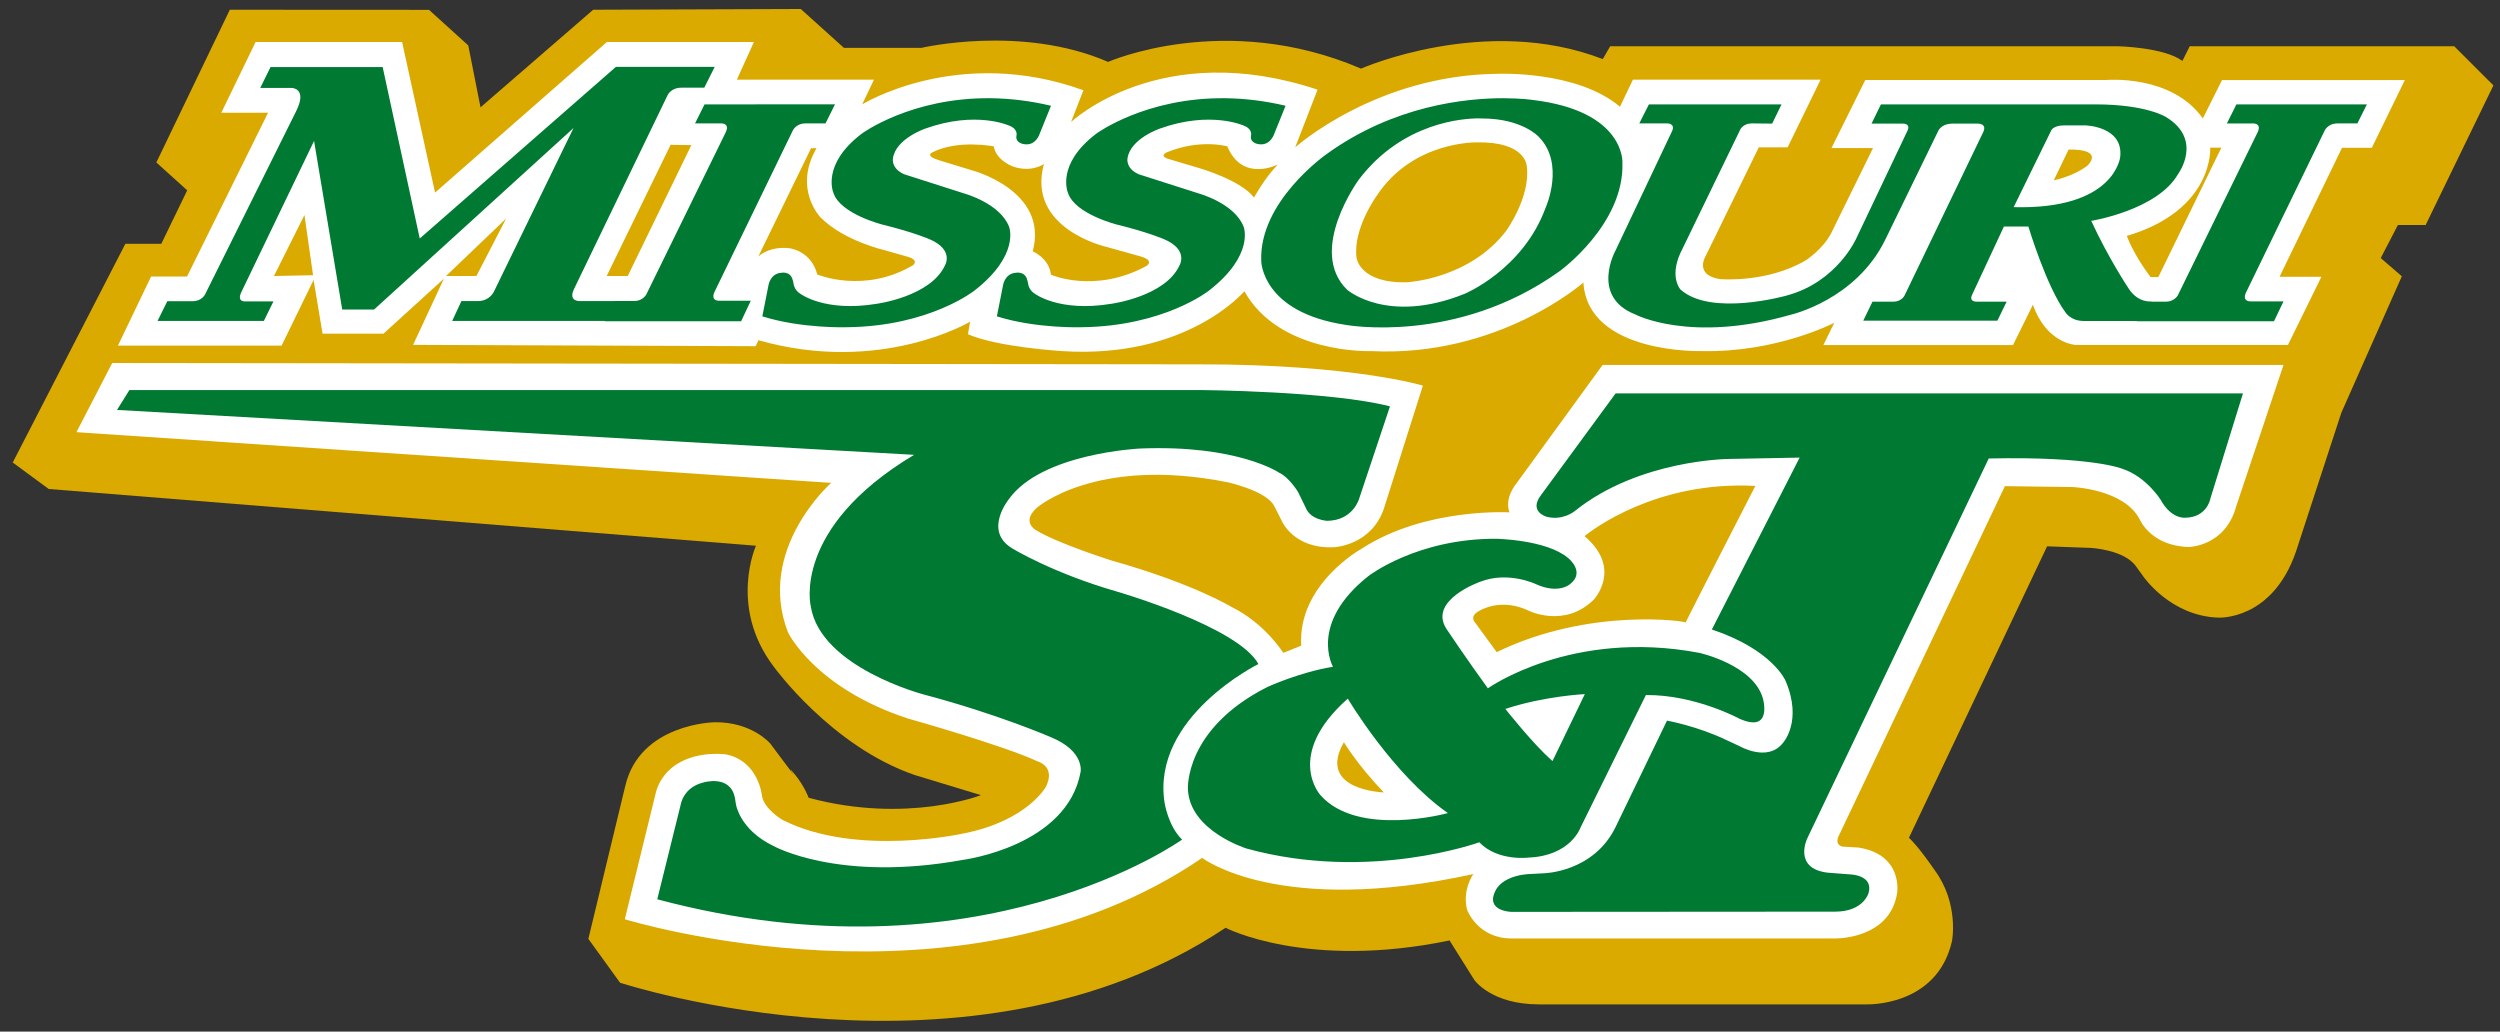 <svg xmlns="http://www.w3.org/2000/svg" height="103.16" viewBox="0 0 250 103.156" width="250"><rect x="0" y="0" width="250" height="103.156" fill="#333333" stroke="none"/><g transform="matrix(1.25 0 0 -1.25 -249.36 676.98)"><g transform="matrix(1.192 0 0 1.192 -56.31 -95.037)"><path d="m371.72 506.35 4.072 9.186-1.415 1.224 1.151 2.219h1.863l4.548 9.368-2.63 2.629h-17.75l-0.494-0.984c-1.259 0.93-4.382 0.984-4.382 0.984h-34.021l-0.498-0.863c-7.867 3.049-16.225-0.639-16.225-0.639-9.108 3.914-16.974 0.451-16.974 0.451-5.797 2.522-12.534 0.941-12.534 0.941h-5.194l-2.898 2.61-13.929-0.05-7.564-6.549-0.823 4.155-2.634 2.387-13.368 0.007-4.931-10.25 2.071-1.87-1.739-3.587h-2.411l-7.56-14.681 2.416-1.777 47.464-3.808s-1.851-4.114 1.198-8.121c0 0 3.866-5.355 9.467-7.27l4.433-1.348s-4.964-1.949-11.559-0.177c0 0-0.283 0.78-0.921 1.559-0.639 0.781-0.072-0.035-0.072-0.035l-1.595 2.128s-1.241 1.454-3.725 1.417c0 0-4.997-0.071-5.991-4.254l-2.482-10.284 2.128-2.944s23.546-7.73 40.636 3.688c0 0 5.46-2.836 15.033-0.85l1.669-2.658s1.133-1.632 4.325-1.632h21.985s4.74-0.186 5.744 4.255c0 0 0.492 2.507-1.171 4.761 0 0-0.986 1.464-1.719 2.168l9.272 19.558 2.91-0.106s2.304-0.106 3.084-1.277l0.461-0.637s1.808-2.659 5.035-2.766c0 0 3.617-0.213 5.212 4.432l3.035 9.29z" fill="#daaa00"/><path d="m231.75 531.26-2.301-4.745h3.14l-5.441-10.993h-2.41l-2.228-4.639h10.984l2.149 4.408 0.601-3.606h4.089l4.054 3.69-2.066-4.44 22.993-0.09 0.182 0.401c8.217-2.337 14.207 1.242 14.207 1.242l-0.145-0.839c2.006-0.877 6.317-1.133 6.317-1.133 8.402-0.547 12.235 4.017 12.235 4.017 2.374-4.237 8.474-4.017 8.474-4.017 8.583-0.438 14.281 4.602 14.281 4.602 0.292-4.82 7.925-4.602 7.925-4.602 5.076-0.109 8.912 1.9 8.912 1.9l-0.731-1.496h12.726l1.336 2.708c0.921-2.613 2.866-2.699 2.866-2.699h14.251l2.245 4.574h-2.809l4.192 8.655h2l2.219 4.549h-12.272l-1.287-2.576c-2.082 2.959-6.437 2.581-6.437 2.581h-16.218l-2.269-4.572h2.787l-2.803-5.702c-0.564-1.095-1.703-1.827-1.703-1.827-2.605-1.54-5.764-1.265-5.764-1.265-1.776 0.278-0.946 1.581-0.946 1.581l3.552 7.265h1.936l2.211 4.54h-12.596l-0.869-1.817c-2.884 2.449-8.213 2.211-8.213 2.211-8.174-0.079-13.583-4.935-13.583-4.935l1.5 3.87c-10.543 3.515-16.545-2.171-16.545-2.171l0.831 2.132c-8.411 3.04-14.848-0.949-14.848-0.949l0.79 1.659h-9.202l1.146 2.527h-9.871l-11.53-10.106-2.212 10.106h-9.833zm81.958-6.736c3.314 0.064 3.356-1.598 3.356-1.598 0.273-2.054-1.383-4.339-1.383-4.339-2.483-3.249-6.646-3.451-6.646-3.451-3.196-0.09-3.397 1.644-3.397 1.644-0.254 1.954 1.369 4.181 1.369 4.181 2.43 3.671 6.702 3.562 6.702 3.562zm-17.936-0.122c0.736-0.015 1.194-0.146 1.194-0.146 1.011-2.441 3.383-1.22 3.383-1.22-0.941-0.994-1.589-2.215-1.589-2.215-0.889 1.167-3.609 1.954-3.609 1.954l-2.038 0.609c-0.803 0.209-0.209 0.471-0.209 0.471 1.116 0.462 2.132 0.562 2.868 0.546zm-15.89-0.02c0.813-0.009 1.41-0.126 1.41-0.126 0.157-0.958 1.309-1.36 1.309-1.36 1.237-0.418 2.055 0.175 2.055 0.175-1.187-4.359 4.204-5.563 4.204-5.563l2.178-0.608c1.187-0.313 0.453-0.699 0.453-0.699-3.469-1.847-6.365-0.557-6.365-0.557-0.106 1.097-1.22 1.568-1.22 1.568 1.099 4.08-4.08 5.439-4.08 5.439l-2.179 0.664c-1.047 0.315-0.471 0.541-0.471 0.541 0.863 0.436 1.892 0.536 2.705 0.527zm-20.279-0.022 1.393-0.018-4.27-8.788h-1.414l4.291 8.806zm103.33-0.191h0.747l-4.229-8.684h-0.522c-1.17 1.542-1.593 2.761-1.593 2.761 5.873 1.741 5.597 5.923 5.597 5.923zm-93.903-0.037h0.366c-1.589-2.755 0.279-4.655 0.279-4.655 1.57-1.569 4.254-2.179 4.254-2.179l1.655-0.471c0.697-0.227 0.297-0.541 0.297-0.541-3.295-1.953-6.433-0.628-6.433-0.628-0.418 1.605-1.866 1.762-1.866 1.762-1.396 0.158-2.093-0.559-2.093-0.559l3.541 7.27zm84.399-0.089c2.514 0.025 1.244-1.095 1.244-1.095-0.946-0.721-2.24-0.971-2.24-0.971l0.996 2.066zm-118.4-4.396 0.577-4.039-2.624-0.053 2.046 4.092zm13.534-0.236-1.993-3.856h-2.038l4.032 3.856zm-26.438-9.697-2.399-4.639 50.653-3.403s-5.061-4.463-2.898-10.033c0 0 1.773-3.727 8.053-5.785 0 0 6.421-1.807 8.692-2.872 0 0 1.244-0.32 0.568-1.703 0 0-1.241-2.269-5.463-3.122 0 0-7.201-1.632-12.204 0.886 0 0-1.243 0.713-1.395 1.632 0 0-0.21 2.32-2.409 2.773 0 0-1.814 0.265-3.24-0.618 0 0-1.206-0.644-1.506-2.09l-2.048-8.355s22.537-6.97 38.748 4.117c0 0 5.11-3.961 18.2-1.083 0 0-0.766-1.058-0.416-2.408 0 0 0.705-1.916 2.973-1.916h21.729s3.677-0.075 4.158 3.057c0 0 0.423 2.562-2.59 3.044l-1.055 0.061s-0.542 0.06-0.303 0.662l11.18 23.532 4.52-0.059s3.483-0.127 4.534-2.183c0 0 0.74-1.776 3.289-1.842 0 0 2.468 0.032 3.191 2.764l3.166 9.457h-45.699l-5.785-7.954s-0.83-0.956-0.467-1.942c0 0-5.659 0.335-9.92-2.438 0 0-4.299-2.368-4.058-6.508l-1.205-0.482s-1.205 1.968-3.496 3.094c0 0-2.571 1.566-7.996 3.093 0 0-3.694 1.165-5.101 2.05 0 0-1.005 0.523 0.04 1.486 0 0 3.936 3.495 12.816 1.726 0 0 2.587-0.561 3.128-1.585l0.511-1.009s0.798-1.913 3.54-1.764c0 0 2.463 0.12 3.307 2.571l2.624 8.273s-4.701 1.427-14.907 1.427l-73.062 0.09zm108.99-8.222c0.419 0.006 0.849-0.001 1.289-0.025 0 0-4.746-9.242-4.672-9.165 0.078 0.077-6.458 1.047-12.686-1.991l-1.455 1.991s-0.408 0.383 0.256 0.766c0.663 0.381 1.888 0.714 3.343 0.025 0 0 2.4-1.198 4.365 0.739 0 0 1.967 2.067-0.612 4.263 0 0 3.882 3.299 10.171 3.396zm-26.326-17.227s0.927-1.546 2.682-3.367c0 0-4.533 0.127-2.682 3.367z" fill="#fff"/><path d="m255.93 529.59-13.163-11.518-2.489 11.507h-7.526l-0.69-1.401h2.09s1.137 0.017 0.287-1.627l-6.08-12.231s-0.218-0.454-0.821-0.454h-1.712l-0.657-1.327h7.136l0.643 1.314h-1.876s-0.576-0.068-0.301 0.576l4.903 10.19 1.89-11.313h2.138l13.385 12.18-5.332-10.957s-0.274-0.657-1.095-0.657h-1.097l-0.62-1.333h10.252l-0.008-0.019h9.149l0.648 1.375h-2.118s-0.584-0.036-0.329 0.567l5.25 10.824s0.201 0.511 0.878 0.511h1.333l0.638 1.279-8.756-0.002-0.638-1.278h1.703s0.655 0.061 0.366-0.578l-5.347-10.916s-0.237-0.423-0.785-0.423h-1.352l-0.003-0.007h-2.297s-0.803-0.053-0.419 0.785l6.29 13.03s0.218 0.507 0.932 0.507h1.533l0.699 1.397h-6.628zm59.636-2.102c-2.583 0.01-7.421-0.486-11.941-3.754 0 0-4.551-3.169-4.382-7.181 0 0 0.034-3.439 5.696-4.282 0 0 7.418-1.349 14.328 3.607 0 0 4.351 3.134 4.216 7.282 0 0 0.202 3.472-6.036 4.213 0 0-0.707 0.109-1.881 0.113zm-34.466-0.001c-5.37 0.064-8.666-2.376-8.666-2.376-2.74-2.082-1.905-3.971-1.905-3.971 0.452-1.424 3.301-2.137 3.301-2.137 2.067-0.507 3.136-0.972 3.136-0.972 1.686-0.712 1.054-1.754 1.054-1.754-0.958-2.109-4.601-2.589-4.601-2.589-3.493-0.575-5.123 0.685-5.123 0.685-0.355 0.219-0.424 0.576-0.424 0.576 0 0.068-0.068 0.31-0.068 0.31-0.146 0.657-0.786 0.511-0.786 0.511-0.712-0.053-0.84-0.803-0.84-0.803l-0.42-2.119c2.665-0.84 5.716-0.73 5.716-0.73 5.534 0.073 8.527 2.464 8.527 2.464 3.068 2.392 2.32 4.274 2.32 4.274-0.602 1.571-2.977 2.227-2.977 2.227l-4.054 1.297c-0.895 0.384-0.768 1.059-0.768 1.059 0.183 1.333 2.174 2.01 2.174 2.01 3.415 1.224 5.637 0.196 5.637 0.196 0.618-0.233 0.48-0.684 0.48-0.684-0.082-0.479 0.492-0.554 0.492-0.554 0.805-0.145 1.059 0.674 1.059 0.674l0.768 1.901c-1.445 0.342-2.795 0.49-4.034 0.505zm15.742 0c-5.37 0.064-8.667-2.376-8.667-2.376-2.74-2.082-1.904-3.971-1.904-3.971 0.452-1.424 3.301-2.137 3.301-2.137 2.068-0.507 3.136-0.972 3.136-0.972 1.684-0.712 1.054-1.754 1.054-1.754-0.957-2.109-4.601-2.589-4.601-2.589-3.493-0.575-5.123 0.685-5.123 0.685-0.356 0.219-0.424 0.576-0.424 0.576 0 0.068-0.068 0.31-0.068 0.31-0.146 0.657-0.786 0.511-0.786 0.511-0.712-0.053-0.84-0.803-0.84-0.803l-0.42-2.119c2.665-0.84 5.716-0.73 5.716-0.73 5.534 0.073 8.527 2.464 8.527 2.464 3.069 2.392 2.32 4.274 2.32 4.274-0.602 1.571-2.977 2.227-2.977 2.227l-4.054 1.297c-0.895 0.384-0.767 1.059-0.767 1.059 0.182 1.333 2.173 2.01 2.173 2.01 3.415 1.224 5.638 0.196 5.638 0.196 0.616-0.233 0.48-0.684 0.48-0.684-0.082-0.479 0.492-0.554 0.492-0.554 0.805-0.145 1.06 0.674 1.06 0.674l0.767 1.901c-1.445 0.342-2.795 0.49-4.034 0.505zm43.99-0.413-0.63-1.292h2.08s0.548 0.042 0.344-0.451l-3.438-7.233s-1.287-2.958-4.712-3.862c0 0-5.039-1.425-7.094 0.41 0 0-0.739 0.795-0.027 2.412l3.998 8.246s0.151 0.493 0.836 0.493l1.343-0.014 0.629 1.288h-8.902l-0.644-1.274h1.905s0.52-0.014 0.301-0.506l-3.795-8.013s-1.725-3.096 1.315-4.3c0 0 3.689-1.956 10.446-0.02 0 0 4.348 0.987 6.321 5.004l3.541 7.268s0.169 0.553 1.004 0.553h1.615s0.727 0.054 0.427-0.576l-5.256-10.917s-0.183-0.455-0.766-0.455h-1.407l-0.62-1.278h9.002l0.621 1.278h-2.028s-0.512-0.02-0.292 0.455l2.137 4.585h1.643s1.206-4.017 2.484-5.753c0 0 0.347-0.584 1.222-0.584h3.571l-0.007-0.018h9.215l0.638 1.332h-2.202s-0.585-0.036-0.329 0.567l5.277 10.866s0.201 0.511 0.877 0.511h1.334l0.639 1.279-8.758-0.002-0.638-1.278h1.704s0.655 0.061 0.366-0.578l-5.366-10.964s-0.237-0.419-0.784-0.419h-0.997l0.009 0.017s-0.895-0.129-1.533 0.876c0 0-1.353 2.027-2.503 4.53 0 0 4.439 0.712 5.827 3.142 0 0 1.716 2.3-0.822 3.834 0 0-1.315 0.841-4.712 0.841h-14.407zm-26.975-0.941c0.141-0 0.218-0.006 0.218-0.006 2.665 0 3.777-1.214 3.777-1.214 1.82-1.82 0.471-4.787 0.471-4.787-1.518-4.146-5.427-5.764-5.427-5.764-5.191-2.09-7.888 0.27-7.888 0.27-2.698 2.63 0.776 7.382 0.776 7.382 2.949 3.894 7.085 4.123 8.074 4.12zm39.295-0.469h1.377s2.589-0.041 2.363-2.116c0 0-0.348-3.555-7.151-3.371l2.507 5.118s0.103 0.37 0.904 0.37zm-129.87-17.761-0.833-1.336 53.495-3.013c-8.256-4.942-6.931-10.184-6.931-10.184 0.662-4.098 7.592-5.904 7.592-5.904 5.002-1.328 8.528-2.865 8.528-2.865 2.26-0.933 1.988-2.319 1.988-2.319-0.904-5.002-7.864-5.906-7.864-5.906-8.405-1.537-12.767 0.935-12.767 0.935-2.235 1.08-2.498 2.763-2.498 2.763l-0.071 0.442c-0.302 1.613-2.127 1.046-2.127 1.046-1.364-0.336-1.52-1.509-1.52-1.509l-1.567-6.328c21.634-5.785 35.223 4.007 35.223 4.007-0.935 0.904-1.175 2.471-1.175 2.471-0.904 5.755 6.298 9.311 6.298 9.311-1.356 2.501-9.46 4.852-9.46 4.852-4.401 1.265-7.083 2.922-7.083 2.922-1.928 1.174-0.211 3.284-0.211 3.284 2.2 3.102 8.799 3.405 8.799 3.405 6.569 0.27 9.346-1.623 9.346-1.623 0.669-0.301 1.268-1.292 1.268-1.292l0.507-1.037c0.324-0.853 1.452-0.899 1.452-0.899 1.753 0.023 2.145 1.497 2.145 1.497l2.066 6.185c-3.977 1.026-12.715 1.095-12.715 1.095h-71.886zm99.745-0.225-5.01-6.829c-0.851-1.124 0.394-1.456 0.394-1.456 1.093-0.274 1.882 0.393 1.882 0.393 4.312 3.462 10.351 3.492 10.351 3.492l4.734 0.09-5.892-11.536c4.067-1.356 4.942-3.436 4.942-3.436 1.175-2.742-0.181-4.189-0.181-4.189-1.024-1.294-2.892-0.21-2.892-0.21l-0.845 0.392c-1.987 0.964-4.036 1.326-4.036 1.326l-3.436-7.111c-1.475-3.073-4.821-3.133-4.821-3.133l-1.116-0.06c-1.717-0.151-2.109-1.055-2.109-1.055-0.783-1.447 1.055-1.476 1.055-1.476l21.71 0.015c1.913 0 2.245 1.249 2.245 1.249 0.346 1.222-1.236 1.251-1.236 1.251l-1.518 0.118c-2.329 0.28-1.365 2.288-1.365 2.288l12.184 25.508c7.011 0.152 8.983-0.698 8.983-0.698 1.58-0.517 2.55-2.065 2.55-2.065 0.728-1.336 1.67-1.213 1.67-1.213 1.457 0.031 1.669 1.274 1.669 1.274l2.191 7.071h-42.105zm-8.002-9.758c-5.334 0.029-8.589-2.502-8.589-2.502-4.035-3.195-2.379-6.088-2.379-6.088-2.231-0.361-4.399-1.356-4.399-1.356-5.604-2.831-5.335-6.869-5.335-6.869 0.121-2.802 3.948-3.979 3.948-3.979 8.226-2.26 15.607 0.424 15.607 0.424 1.237-1.297 3.317-1.026 3.317-1.026 2.802 0.12 3.464 1.989 3.464 1.989l4.4 8.919c3.313 0.03 6.298-1.598 6.298-1.598 2.198-0.963 1.567 1.326 1.567 1.326-0.603 2.29-4.278 3.103-4.278 3.103-8.589 1.628-14.192-2.38-14.192-2.38-1.447 1.989-2.773 3.978-2.773 3.978-1.265 1.928 2.23 3.164 2.23 3.164 1.898 0.754 3.765-0.15 3.765-0.15 1.538-0.694 2.291 0 2.291 0 1.055 0.813-0.121 1.748-0.121 1.748-1.446 1.236-4.82 1.296-4.82 1.296zm5.935-10.426-2.169-4.49c-1.235 1.054-3.164 3.496-3.164 3.496 2.652 0.874 5.333 0.994 5.333 0.994zm-15.909-0.302s3.012-5.092 6.719-7.683c0 0-6.026-1.658-8.555 1.206 0 0-2.442 2.68 1.836 6.477z" fill="#007a33"/></g></g></svg>
